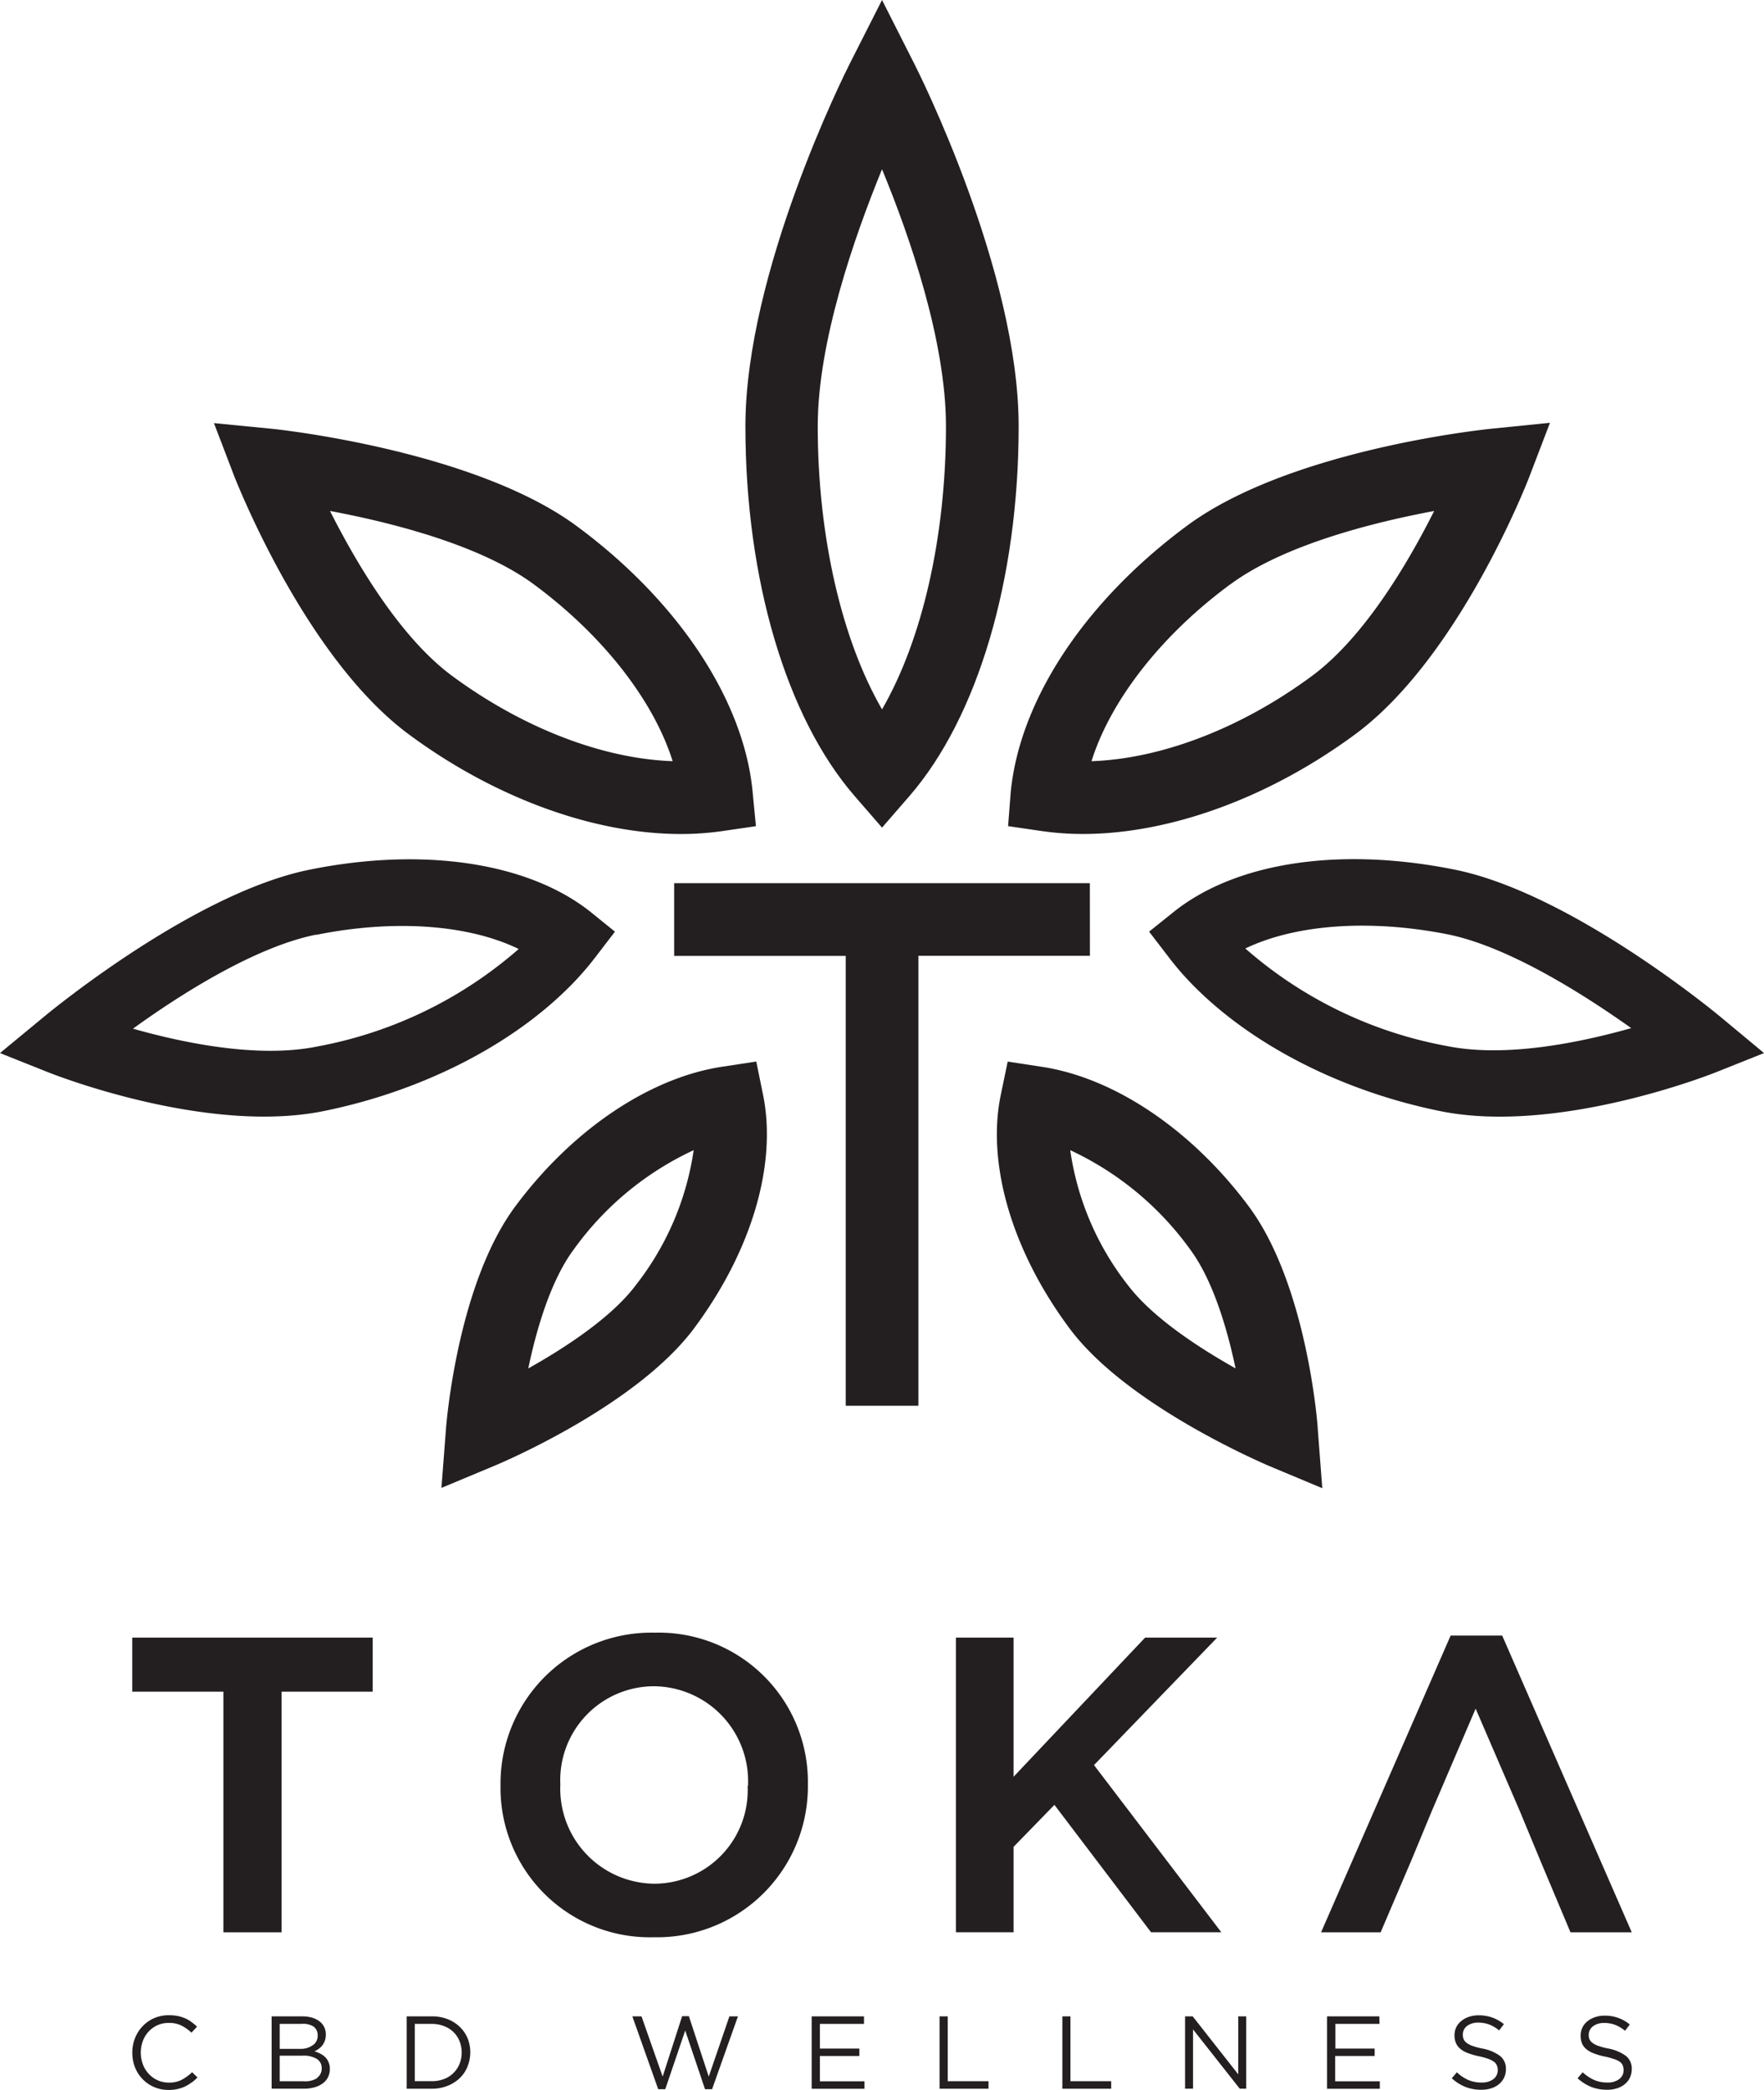 <svg id="Layer_1" data-name="Layer 1" xmlns="http://www.w3.org/2000/svg" width="131.07" height="155.233" viewBox="0 0 131.07 155.233">
  <path id="Path_1" data-name="Path 1" d="M23.17,290.757a2.887,2.887,0,0,1-.487.3,2.714,2.714,0,0,1-.56.189,2.888,2.888,0,0,1-.665.068,2.65,2.65,0,0,1-2.493-1.676,2.9,2.9,0,0,1-.2-1.089,2.855,2.855,0,0,1,.2-1.084,2.724,2.724,0,0,1,.566-.885,2.62,2.62,0,0,1,.859-.6,2.682,2.682,0,0,1,1.089-.215,3.243,3.243,0,0,1,.665.058,2.937,2.937,0,0,1,.55.173,2.415,2.415,0,0,1,.466.272,4.234,4.234,0,0,1,.414.346l-.414.445a3.363,3.363,0,0,0-.739-.524,2.058,2.058,0,0,0-.948-.2,1.981,1.981,0,0,0-.828.168,2.016,2.016,0,0,0-.66.466,2.141,2.141,0,0,0-.435.7,2.514,2.514,0,0,0,0,1.749,2.142,2.142,0,0,0,.435.7,2.047,2.047,0,0,0,.66.477,1.985,1.985,0,0,0,.828.173,2.044,2.044,0,0,0,.948-.2,3.469,3.469,0,0,0,.786-.571l.4.388a3.338,3.338,0,0,1-.435.382Z" transform="translate(-8.933 -136.079)" fill="#231f20"/>
  <path id="Path_2" data-name="Path 2" d="M41.531,286.024a1.8,1.8,0,0,1,.55.272,1.168,1.168,0,0,1,.351.419,1.242,1.242,0,0,1,.126.56,1.383,1.383,0,0,1-.073.466,1.252,1.252,0,0,1-.466.608,1.4,1.4,0,0,1-.309.173,2.562,2.562,0,0,1,.445.183,1.57,1.57,0,0,1,.367.262,1.141,1.141,0,0,1,.241.372,1.194,1.194,0,0,1,.094.492,1.393,1.393,0,0,1-.136.618,1.31,1.31,0,0,1-.4.466,1.9,1.9,0,0,1-.613.288,2.942,2.942,0,0,1-.8.1H38.53V285.93h2.279a2.575,2.575,0,0,1,.723.094Zm.073,2.038a.828.828,0,0,0,.346-.723.786.786,0,0,0-.3-.65,1.42,1.42,0,0,0-.88-.2H39.132v1.854H40.7a1.461,1.461,0,0,0,.9-.283ZM41.9,290.5a.833.833,0,0,0,.351-.718.786.786,0,0,0-.361-.691,1.891,1.891,0,0,0-1.048-.241H39.132v1.9h1.8a1.634,1.634,0,0,0,.985-.236Z" transform="translate(-18.348 -136.16)" fill="#231f20"/>
  <path id="Path_3" data-name="Path 3" d="M62.205,289.675a2.489,2.489,0,0,1-.587.854,2.713,2.713,0,0,1-.906.566,3.054,3.054,0,0,1-1.158.209H57.69V285.93h1.865a3.142,3.142,0,0,1,1.158.2,2.714,2.714,0,0,1,.906.566,2.52,2.52,0,0,1,.587.838,2.8,2.8,0,0,1,0,2.127Zm-.581-1.886a1.97,1.97,0,0,0-1.152-1.131,2.451,2.451,0,0,0-.922-.168H58.292v4.253h1.257a2.451,2.451,0,0,0,.922-.162,1.906,1.906,0,0,0,.7-.451,1.952,1.952,0,0,0,.445-.67,2.184,2.184,0,0,0,.157-.833A2.232,2.232,0,0,0,61.624,287.789Z" transform="translate(-27.472 -136.16)" fill="#231f20"/>
  <path id="Path_4" data-name="Path 4" d="M93.4,285.9h.5l1.477,4.489,1.535-4.473h.634l-1.922,5.411H95.1l-1.472-4.358-1.482,4.358h-.524L89.7,285.916h.681l1.571,4.473Z" transform="translate(-42.715 -136.146)" fill="#231f20"/>
  <path id="Path_5" data-name="Path 5" d="M119.027,286.49h-3.279v1.833h2.933v.55h-2.933v1.88h3.316v.555H115.14V285.93h3.887Z" transform="translate(-54.83 -136.16)" fill="#231f20"/>
  <path id="Path_6" data-name="Path 6" d="M133.28,285.93h.608v4.814h3.028v.56H133.28Z" transform="translate(-63.468 -136.16)" fill="#231f20"/>
  <path id="Path_7" data-name="Path 7" d="M150.7,285.93h.6v4.814h3.028v.56H150.7Z" transform="translate(-71.764 -136.16)" fill="#231f20"/>
  <path id="Path_8" data-name="Path 8" d="M172.059,285.93h.592V291.3h-.482L168.7,286.9V291.3h-.592V285.93h.566l3.384,4.306Z" transform="translate(-80.054 -136.16)" fill="#231f20"/>
  <path id="Path_9" data-name="Path 9" d="M192.142,286.49h-3.279v1.833h2.918v.55h-2.933v1.88h3.316v.555H188.24V285.93h3.887Z" transform="translate(-89.64 -136.16)" fill="#231f20"/>
  <path id="Path_10" data-name="Path 10" d="M206.815,287.539a.7.7,0,0,0,.22.283,1.666,1.666,0,0,0,.445.231,5.051,5.051,0,0,0,.728.194,3.179,3.179,0,0,1,1.325.555,1.2,1.2,0,0,1,.43.979,1.456,1.456,0,0,1-.136.629,1.482,1.482,0,0,1-.377.482,1.737,1.737,0,0,1-.576.309,2.4,2.4,0,0,1-.739.11,3.272,3.272,0,0,1-1.179-.21,3.387,3.387,0,0,1-1.016-.644l.377-.445a3.057,3.057,0,0,0,.849.571,2.456,2.456,0,0,0,.99.189,1.4,1.4,0,0,0,.875-.251.817.817,0,0,0,.325-.67.859.859,0,0,0-.063-.34.664.664,0,0,0-.215-.278,1.71,1.71,0,0,0-.43-.22,5.25,5.25,0,0,0-.7-.194,5.085,5.085,0,0,1-.8-.23,1.812,1.812,0,0,1-.566-.314,1.183,1.183,0,0,1-.33-.43,1.447,1.447,0,0,1-.11-.587,1.4,1.4,0,0,1,.131-.592,1.314,1.314,0,0,1,.372-.461,1.727,1.727,0,0,1,.555-.309,2.2,2.2,0,0,1,.707-.115,2.92,2.92,0,0,1,1.048.168,2.961,2.961,0,0,1,.859.487l-.356.466a2.616,2.616,0,0,0-.754-.445,2.378,2.378,0,0,0-.8-.136,1.486,1.486,0,0,0-.471.068,1.3,1.3,0,0,0-.361.183.9.9,0,0,0-.23.278.8.8,0,0,0-.079.346A.885.885,0,0,0,206.815,287.539Z" transform="translate(-98.069 -136.088)" fill="#231f20"/>
  <path id="Path_11" data-name="Path 11" d="M224.665,287.563a.665.665,0,0,0,.225.283,1.571,1.571,0,0,0,.445.23,4.886,4.886,0,0,0,.728.194,3.248,3.248,0,0,1,1.325.555,1.2,1.2,0,0,1,.424.979,1.456,1.456,0,0,1-.136.629,1.357,1.357,0,0,1-.377.482,1.639,1.639,0,0,1-.576.309,2.368,2.368,0,0,1-.739.11,3.274,3.274,0,0,1-1.179-.209,3.454,3.454,0,0,1-1.016-.644l.377-.445a3.143,3.143,0,0,0,.854.571,2.42,2.42,0,0,0,.99.188,1.392,1.392,0,0,0,.87-.251.806.806,0,0,0,.325-.67.963.963,0,0,0-.058-.34.68.68,0,0,0-.22-.278,1.573,1.573,0,0,0-.409-.194,5.445,5.445,0,0,0-.7-.194,5.009,5.009,0,0,1-.807-.23,1.943,1.943,0,0,1-.566-.314,1.183,1.183,0,0,1-.33-.43,1.57,1.57,0,0,1-.1-.587,1.325,1.325,0,0,1,.131-.592,1.3,1.3,0,0,1,.367-.461,1.757,1.757,0,0,1,.56-.309,2.175,2.175,0,0,1,.707-.115,2.855,2.855,0,0,1,1.886.655l-.351.466a2.716,2.716,0,0,0-.754-.445,2.4,2.4,0,0,0-.8-.136,1.489,1.489,0,0,0-.471.068,1.3,1.3,0,0,0-.361.183.828.828,0,0,0-.23.278.8.8,0,0,0-.084.346A.885.885,0,0,0,224.665,287.563Z" transform="translate(-106.569 -136.112)" fill="#231f20"/>
  <path id="Path_12" data-name="Path 12" d="M194.026,248.817l-2.2,5.154H187.4l9.627-22.041h3.829l9.627,22.041h-4.552l-2.169-5.154-1.6-3.86-3.279-7.6-3.253,7.6-1.6,3.86Z" transform="translate(-89.24 -110.445)" fill="#231f20" fill-rule="evenodd"/>
  <path id="Path_13" data-name="Path 13" d="M139.885,242.554l9.774-10.335h5.353l-9.151,9.47,9.46,12.419H150.1l-7.181-9.465-3.033,3.117v6.348H135.6V232.22h4.285v10.335Z" transform="translate(-64.573 -110.583)" fill="#231f20" fill-rule="evenodd"/>
  <path id="Path_14" data-name="Path 14" d="M71,242.892v-.058A11.213,11.213,0,0,1,82.461,231.52a11.09,11.09,0,0,1,11.377,11.251v.063a11.208,11.208,0,0,1-11.461,11.309A11.09,11.09,0,0,1,71,242.892Zm18.391,0v-.058A7.053,7.053,0,0,0,82.4,235.5a6.973,6.973,0,0,0-6.956,7.27v.063a7.053,7.053,0,0,0,6.987,7.333,6.948,6.948,0,0,0,6.93-7.265Z" transform="translate(-33.81 -110.25)" fill="#231f20" fill-rule="evenodd"/>
  <path id="Path_15" data-name="Path 15" d="M25.533,236.237H18.76V232.22H36.627v4.017H29.854V254.11H25.533V236.237Z" transform="translate(-8.934 -110.583)" fill="#231f20" fill-rule="evenodd"/>
  <path id="Path_16" data-name="Path 16" d="M86.013,150.53l-2.54.388c-5.39.817-11.125,4.678-15.337,10.335-4.316,5.762-5.149,16.143-5.18,16.578L62.62,182.2l4.07-1.7c.419-.178,10.413-4.4,14.7-10.151s6.17-12.173,5.133-17.317Zm-8.952,16.61c-1.729,2.32-5.081,4.557-7.988,6.186.634-3.043,1.708-6.6,3.389-8.852a22.759,22.759,0,0,1,8.9-7.359A21.162,21.162,0,0,1,77.061,167.14Z" transform="translate(-29.82 -71.683)" fill="#231f20"/>
  <path id="Path_17" data-name="Path 17" d="M44.833,83.12c6.369,4.714,13.739,7.4,20.224,7.4h0a21.656,21.656,0,0,0,3.017-.21l2.546-.372-.246-2.556c-.649-6.809-5.542-14.19-13.095-19.752s-21.937-7.139-22.544-7.2L30.35,60l1.571,4.107C32.152,64.63,37.2,77.479,44.833,83.12Zm9.276-11.152c5.149,3.8,8.9,8.627,10.324,13.142-5.2-.178-11.136-2.462-16.384-6.333-3.881-2.865-7.118-8.381-9.077-12.252C43.487,67.37,50.134,69.036,54.109,71.969Z" transform="translate(-14.453 -28.572)" fill="#231f20"/>
  <path id="Path_18" data-name="Path 18" d="M160.1,161.257c-4.217-5.652-9.952-9.512-15.337-10.329l-2.546-.388-.524,2.519c-1.048,5.144.88,11.618,5.133,17.317s14.279,9.952,14.7,10.151l4.065,1.7-.335-4.395C165.245,177.4,164.418,167.019,160.1,161.257Zm-8.952,5.887a21.062,21.062,0,0,1-4.285-10.025,22.869,22.869,0,0,1,8.9,7.359c1.671,2.242,2.745,5.8,3.384,8.847C156.246,171.7,152.9,169.465,151.15,167.144Z" transform="translate(-67.342 -71.687)" fill="#231f20"/>
  <path id="Path_19" data-name="Path 19" d="M24.011,140.561c7.2-1.451,13.86-4.808,18.26-9.2h0a21.7,21.7,0,0,0,1.922-2.179l1.5-1.954-1.729-1.4c-4.609-3.724-12.445-4.924-20.952-3.206C14.4,124.355,3.719,133.175,3.268,133.547L0,136.245l3.6,1.435C4.075,137.869,15.363,142.3,24.011,140.561Zm-.524-13.095c5.819-1.173,11.319-.765,15.054,1.048a31.379,31.379,0,0,1-15,7.249c-4.389.885-9.952-.278-13.661-1.33,3.572-2.582,9.1-6.081,13.6-6.982Z" transform="translate(0 -58.026)" fill="#231f20"/>
  <path id="Path_20" data-name="Path 20" d="M205.1,137.668l3.593-1.435-3.248-2.7c-.45-.372-11.141-9.193-19.742-10.926s-16.363-.524-20.952,3.206l-1.749,1.4,1.5,1.954a21.626,21.626,0,0,0,1.917,2.179h0c4.405,4.4,11.057,7.757,18.265,9.208C193.328,142.288,204.621,137.857,205.1,137.668Zm-6.286-3.284c-3.709,1.048-9.271,2.216-13.661,1.33a31.262,31.262,0,0,1-15-7.249c3.729-1.791,9.229-2.2,15.054-1.048,4.51.922,10.041,4.421,13.624,6.967Z" transform="translate(-77.621 -58.014)" fill="#231f20"/>
  <path id="Path_21" data-name="Path 21" d="M126.518,125.24H95.63v5.4h12.749v33.413h5.4V130.635h12.744Z" transform="translate(-45.539 -59.639)" fill="#231f20"/>
  <path id="Path_22" data-name="Path 22" d="M143,89.916l2.546.372a21.6,21.6,0,0,0,3.017.21c6.479,0,13.849-2.7,20.224-7.4,7.647-5.641,12.692-18.49,12.906-19.035l1.571-4.107-4.384.445c-.608.063-14.97,1.571-22.581,7.2S143.875,80.55,143.2,87.36ZM159.526,71.95c3.976-2.933,10.617-4.6,15.133-5.442-1.954,3.892-5.2,9.386-9.077,12.252-5.238,3.871-11.178,6.155-16.384,6.333,1.419-4.515,5.165-9.345,10.319-13.142Z" transform="translate(-68.097 -28.553)" fill="#231f20"/>
  <path id="Path_23" data-name="Path 23" d="M115.891,61.473l2.038-2.347c5.081-5.856,8.114-16.123,8.114-27.463,0-11.492-7.427-26.289-7.747-26.913L115.891,0l-2.409,4.751c-.314.623-7.742,15.421-7.742,26.913,0,11.34,3.033,21.607,8.114,27.463Zm0-48.9c2.1,5.076,4.751,12.817,4.751,19.092,0,8.2-1.77,15.882-4.751,21.025-2.98-5.144-4.777-12.823-4.777-21.025C111.114,25.4,113.812,17.652,115.891,12.571Z" transform="translate(-50.354)" fill="#231f20"/>
</svg>
